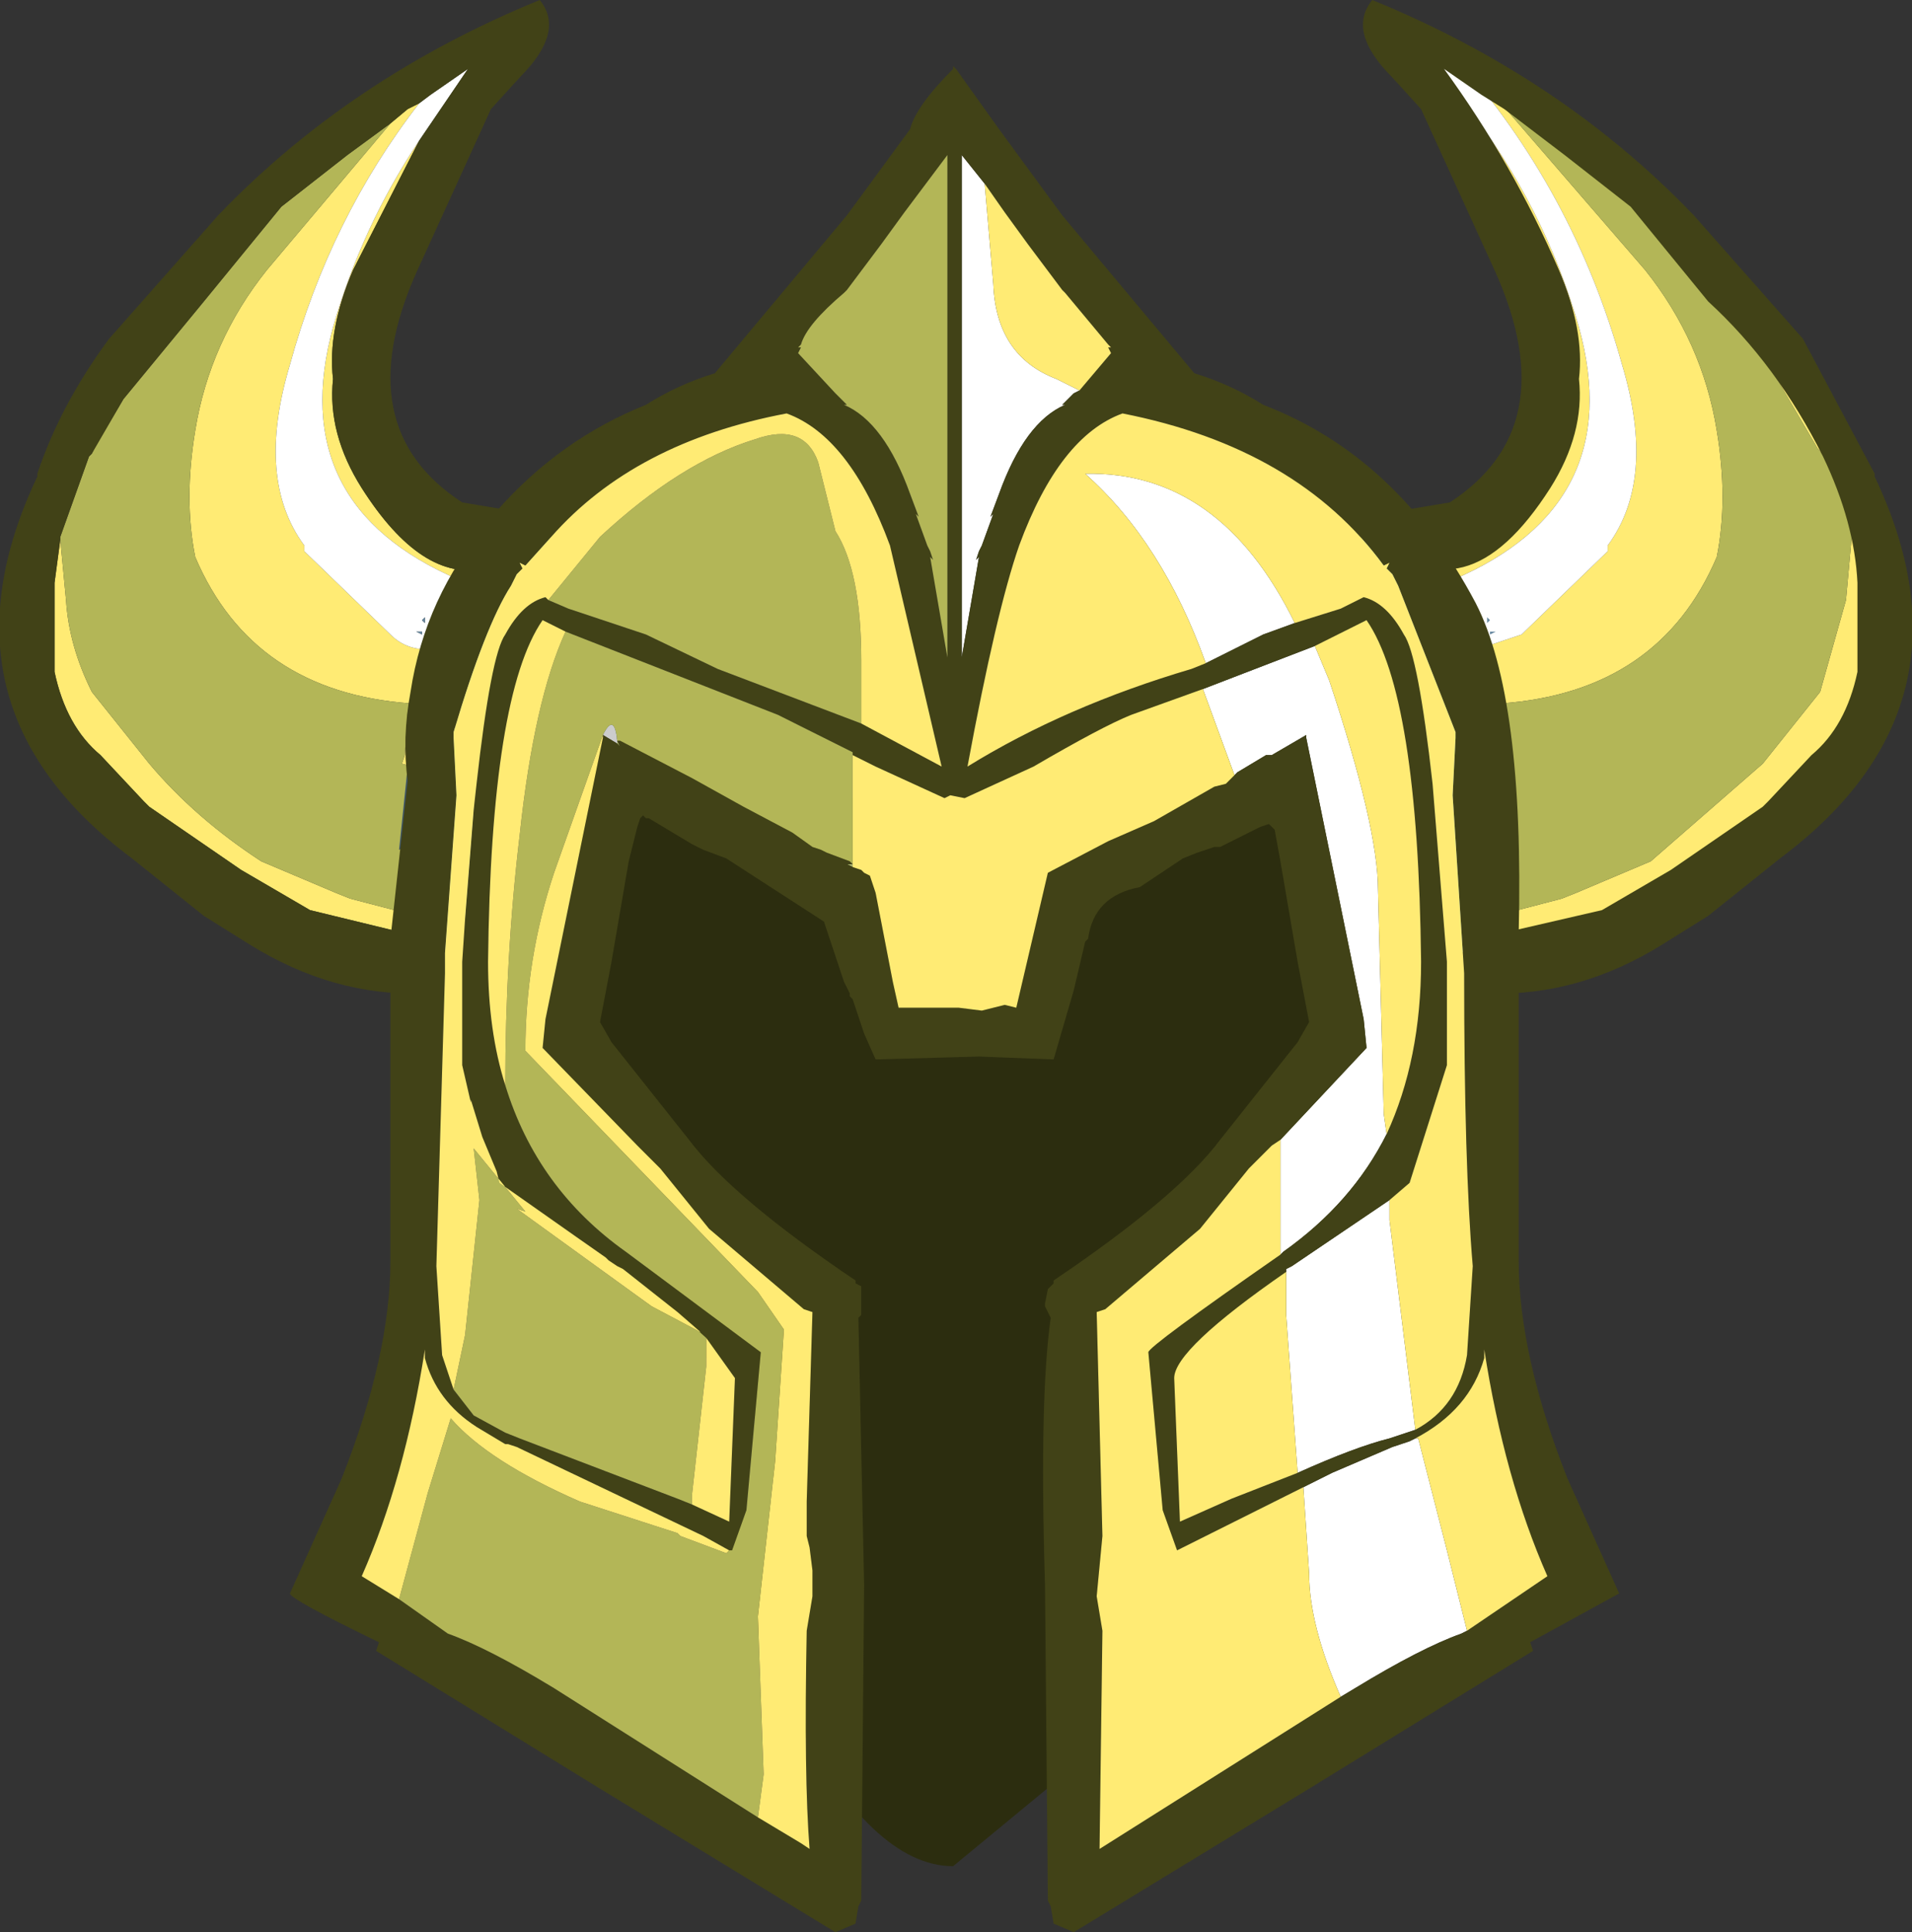 <?xml version="1.0" encoding="UTF-8" standalone="no"?>
<svg xmlns:ffdec="https://www.free-decompiler.com/flash" xmlns:xlink="http://www.w3.org/1999/xlink" ffdec:objectType="frame" height="33.65px" width="33.3px" xmlns="http://www.w3.org/2000/svg">
  <rect width="100%" height="100%" fill="#333333" stroke="none"/>
  <g transform="matrix(1.0, 0.0, 0.0, 1.0, 5.05, 1.15)">
    <use ffdec:characterId="107" height="33.65" transform="matrix(1.0, 0.0, 0.0, 1.0, -5.05, -1.15)" width="33.3" xlink:href="#shape0"/>
  </g>
  <defs>
    <g id="shape0" transform="matrix(1.0, 0.0, 0.0, 1.0, 5.05, 1.15)">
      <path d="M17.35 12.1 Q18.7 12.6 18.75 12.9 L18.5 13.85 18.8 15.7 18.85 16.1 18.8 16.1 18.75 16.85 18.9 16.7 19.05 19.2 Q19.05 19.9 18.65 20.8 18.15 22.0 17.35 22.0 L16.4 21.75 Q16.15 21.75 15.8 24.0 15.65 25.45 14.95 26.0 L14.45 26.8 15.1 27.35 15.35 27.9 13.55 29.7 11.55 31.35 Q10.15 31.35 8.75 28.7 L7.6 26.05 Q7.6 25.65 7.85 25.35 8.1 25.0 8.65 24.95 8.2 24.5 8.1 23.7 L8.05 22.25 7.3 22.5 Q6.2 22.5 6.2 21.45 L6.25 20.1 5.35 19.65 Q4.8 19.4 4.7 19.0 L4.6 17.8 5.0 14.05 Q5.25 11.55 5.6 11.55 5.9 11.55 7.5 12.1 L8.2 12.25 8.9 12.35 Q9.45 12.35 10.25 13.15 11.2 13.95 11.2 14.9 L11.3 15.25 Q11.6 14.9 12.15 14.8 L12.45 12.6 Q12.7 11.2 14.35 11.15 14.35 9.1 15.8 10.15 17.1 11.1 17.35 12.1" fill="#2c2d0f" fill-rule="evenodd" stroke="none"/>
      <path d="M20.3 -0.15 L20.4 -0.15 23.6 3.55 Q24.6 4.8 24.85 6.35 25.05 7.55 24.85 8.55 23.85 10.9 21.1 11.1 L21.15 11.25 21.2 12.0 21.25 12.15 21.15 12.2 21.05 11.7 20.9 11.85 21.05 11.85 21.0 12.2 21.0 12.25 20.9 12.25 20.75 11.5 21.0 11.45 20.95 11.25 20.7 11.35 20.65 11.15 20.95 11.15 20.9 10.95 20.6 11.05 20.4 10.6 20.15 10.0 20.4 9.9 20.45 9.9 20.7 10.15 21.45 9.9 22.95 8.45 22.95 8.35 Q23.8 7.2 23.2 5.2 22.35 2.15 20.3 -0.15 M23.05 1.8 Q23.9 2.35 24.55 3.45 L24.6 3.55 23.05 1.8 M25.4 4.6 L26.05 5.3 26.3 5.45 26.9 6.75 27.5 8.4 Q27.6 8.85 27.35 9.15 27.95 12.2 24.95 14.1 23.25 15.15 21.35 15.55 L21.05 15.55 21.0 14.8 22.15 14.5 22.4 14.4 23.7 13.85 25.65 12.15 26.65 10.9 27.1 9.3 27.2 8.2 Q27.15 7.3 26.6 6.65 L25.4 4.6 M21.0 14.5 L21.0 14.45 21.0 14.3 21.2 14.35 21.0 14.45 21.1 14.5 21.0 14.5 M20.95 13.9 L20.95 13.05 21.0 13.1 21.0 13.25 21.1 13.5 21.0 13.7 20.95 13.9 M20.1 9.95 L19.8 8.6 Q22.15 7.5 21.9 5.15 L21.45 3.1 20.5 0.7 Q21.85 2.45 22.45 4.55 23.3 7.65 20.25 8.95 L20.3 9.1 Q20.6 9.3 20.3 9.45 L20.25 9.5 19.9 8.6 20.05 9.1 20.2 9.65 20.25 9.85 20.1 9.95 M20.4 9.7 L20.65 9.65 20.45 9.8 20.4 9.75 20.4 9.7 M20.5 10.25 L20.6 10.25 20.55 10.15 20.5 10.25 M20.5 10.45 L20.7 10.45 20.65 10.3 20.55 10.35 20.5 10.45 M2.2 15.15 L0.35 14.7 -0.85 14.0 -2.45 12.9 -2.55 12.8 -3.3 12.0 Q-3.9 11.5 -4.1 10.55 L-4.1 9.0 -4.0 8.25 -3.9 9.3 Q-3.85 10.1 -3.45 10.9 L-2.45 12.15 Q-1.65 13.1 -0.5 13.85 L0.8 14.4 1.05 14.5 2.2 14.8 2.2 15.15 M-3.45 6.75 L-2.9 5.8 -3.4 6.65 -3.45 6.75 M1.75 1.0 L2.05 0.75 2.25 0.65 Q0.7 2.65 0.0 5.2 -0.6 7.2 0.25 8.35 L0.25 8.45 1.75 9.9 Q2.05 10.2 2.5 10.15 2.6 9.75 3.05 10.0 L2.8 10.6 Q2.4 11.4 2.3 12.25 L1.95 12.15 2.0 12.0 2.05 11.25 2.1 11.1 Q-0.65 10.9 -1.65 8.55 -1.85 7.55 -1.65 6.35 -1.4 4.8 -0.4 3.55 L1.75 1.0 M2.25 1.3 L1.1 3.55 Q0.65 4.6 0.75 5.45 0.65 6.4 1.25 7.35 2.3 9.0 3.4 8.75 L3.1 9.95 2.55 9.65 2.8 9.7 3.0 9.65 2.9 9.45 Q2.6 9.3 2.9 9.1 L2.95 8.95 Q-0.1 7.65 0.75 4.55 1.25 2.8 2.25 1.3 M2.25 13.05 L2.25 13.9 2.2 13.7 Q2.2 13.5 2.0 13.45 L2.25 13.05 M2.2 14.3 L2.2 14.45 2.2 14.5 2.1 14.5 2.2 14.45 2.0 14.35 2.2 14.3" fill="#ffeb74" fill-rule="evenodd" stroke="none"/>
      <path d="M20.4 -0.15 L19.95 -0.6 20.05 -0.6 23.05 1.8 24.6 3.55 25.4 4.6 26.6 6.65 Q27.15 7.3 27.2 8.2 L27.1 9.3 26.65 10.9 25.65 12.15 23.7 13.85 22.4 14.4 22.15 14.5 21.0 14.8 20.9 14.8 20.75 14.8 20.8 14.8 20.65 14.75 20.55 14.7 20.75 14.65 20.6 14.6 21.0 14.5 21.1 14.5 21.0 14.45 21.2 14.35 21.0 14.3 20.95 14.3 20.95 13.9 21.0 13.7 21.1 13.5 21.1 13.55 21.3 13.65 21.15 12.2 21.25 12.15 21.2 12.0 21.15 11.25 21.1 11.1 Q23.85 10.9 24.85 8.55 25.05 7.55 24.85 6.35 24.6 4.8 23.6 3.55 L20.4 -0.15 M20.95 13.05 L20.75 12.75 20.7 12.3 20.9 12.25 21.0 12.25 21.0 13.1 20.95 13.05 M-4.0 8.25 L-4.0 8.2 -3.5 6.8 -3.45 6.75 -3.4 6.65 -2.9 5.8 -1.5 4.1 -0.15 2.45 1.0 1.55 1.75 1.0 -0.4 3.55 Q-1.4 4.8 -1.65 6.35 -1.85 7.55 -1.65 8.55 -0.65 10.9 2.1 11.1 L2.05 11.25 2.0 12.0 1.95 12.15 2.3 12.25 2.5 12.3 2.45 12.75 2.25 13.05 2.0 13.45 Q2.2 13.5 2.2 13.7 L2.25 13.9 2.25 14.3 2.2 14.3 2.0 14.35 2.2 14.45 2.1 14.5 2.2 14.5 2.6 14.6 2.45 14.65 2.65 14.7 2.55 14.75 2.4 14.8 2.3 14.8 2.2 14.8 1.05 14.5 0.8 14.4 -0.5 13.85 Q-1.65 13.1 -2.45 12.15 L-3.45 10.9 Q-3.85 10.1 -3.9 9.3 L-4.0 8.25" fill="#b3b657" fill-rule="evenodd" stroke="none"/>
      <path d="M20.5 0.7 L20.15 0.25 Q19.8 -0.15 20.05 -0.4 L20.3 -0.15 Q22.35 2.15 23.2 5.2 23.8 7.2 22.95 8.35 L22.95 8.45 21.45 9.9 20.7 10.15 20.45 9.9 20.45 9.8 20.65 9.65 20.4 9.7 20.25 9.5 20.3 9.45 Q20.6 9.3 20.3 9.1 L20.25 8.95 Q23.3 7.65 22.45 4.55 21.85 2.45 20.5 0.7 M20.15 10.0 L20.1 10.0 19.9 10.0 20.1 9.95 20.25 9.85 20.3 9.9 20.4 9.9 20.15 10.0 M20.5 10.25 L20.55 10.15 20.6 10.25 20.5 10.25 M20.5 10.45 L20.55 10.35 20.65 10.3 20.7 10.45 20.5 10.45 M2.25 0.65 L2.45 0.5 3.1 0.05 2.25 1.3 Q1.25 2.8 0.75 4.55 -0.1 7.65 2.95 8.95 L2.9 9.1 Q2.6 9.3 2.9 9.45 L3.0 9.65 2.8 9.7 2.55 9.65 3.1 9.95 3.3 10.0 3.1 10.0 3.05 10.0 Q2.6 9.75 2.5 10.15 2.05 10.2 1.75 9.9 L0.25 8.45 0.25 8.35 Q-0.6 7.2 0.0 5.2 0.7 2.65 2.25 0.65 M2.3 9.65 L2.35 9.7 2.35 9.6 2.3 9.65 M2.3 9.85 L2.2 9.85 2.3 9.9 2.3 9.85" fill="#ffffff" fill-rule="evenodd" stroke="none"/>
      <path d="M20.25 9.5 L20.4 9.7 20.4 9.75 20.45 9.8 20.45 9.9 20.4 9.9 20.3 9.9 20.25 9.85 20.2 9.65 20.05 9.1 19.9 8.6 20.25 9.5 M4.1 8.7 L4.55 8.2 4.25 8.95 3.7 9.7 3.65 9.75 Q3.2 11.1 3.2 12.85 L3.2 12.95 3.05 14.85 2.9 15.4 2.7 15.45 2.9 12.7 2.85 11.7 2.85 11.6 2.85 11.55 2.9 11.45 Q3.4 9.7 3.85 9.05 L3.95 8.85 4.05 8.75 4.0 8.65 4.1 8.7 M2.3 9.85 L2.3 9.9 2.2 9.85 2.3 9.85 M2.3 9.65 L2.35 9.6 2.35 9.7 2.3 9.65" fill="#66879f" fill-rule="evenodd" stroke="none"/>
      <path d="M20.75 11.5 L20.1 11.55 20.15 11.45 20.7 11.35 20.95 11.25 21.0 11.45 20.75 11.5 M20.65 11.15 L20.55 11.15 20.6 11.05 20.9 10.95 20.95 11.15 20.65 11.15 M21.0 12.25 L21.0 12.2 21.05 11.85 20.9 11.85 21.05 11.7 21.15 12.2 21.3 13.65 21.1 13.55 21.1 13.5 21.0 13.25 21.0 13.1 21.0 12.25 M17.3 11.6 L17.4 11.35 17.75 11.25 17.8 11.25 17.85 11.6 17.35 11.75 17.3 11.6" fill="#3f5565" fill-rule="evenodd" stroke="none"/>
      <path d="M2.2 15.15 L2.3 15.15 2.3 15.55 2.3 15.85 2.3 16.15 Q0.75 16.2 -0.7 15.3 L-1.5 14.8 -2.25 14.2 -2.5 14.0 -2.75 13.8 Q-6.3 11.15 -4.4 7.15 L-4.4 7.1 Q-4.0 5.9 -3.15 4.75 L-1.25 2.6 Q1.05 0.2 4.35 -1.15 4.8 -0.6 4.0 0.2 L3.5 0.75 2.2 3.6 Q1.0 6.3 3.0 7.6 L4.2 7.8 3.75 7.95 4.3 8.15 3.4 8.75 Q2.3 9.0 1.25 7.35 0.65 6.4 0.75 5.45 0.65 4.6 1.1 3.55 L2.25 1.3 3.1 0.05 2.45 0.5 2.25 0.65 2.05 0.75 1.75 1.0 1.0 1.55 -0.15 2.45 -1.5 4.1 -2.9 5.8 -3.45 6.75 -3.5 6.8 -4.0 8.2 -4.0 8.25 -4.1 9.0 -4.1 10.55 Q-3.9 11.5 -3.3 12.0 L-2.55 12.8 -2.45 12.9 -0.85 14.0 0.35 14.7 2.2 15.15" fill="#414217" fill-rule="evenodd" stroke="none"/>
      <path d="M2.25 11.15 L2.3 10.95 2.6 11.05 2.65 11.15 2.25 11.15 M2.2 11.45 L2.25 11.25 3.05 11.45 3.1 11.55 2.2 11.45 M2.05 12.2 L2.15 11.7 2.3 11.85 2.15 11.85 2.2 12.2 2.2 13.25 2.1 13.55 1.9 13.65 2.05 12.2 M5.8 11.35 L5.9 11.6 5.85 11.75 5.35 11.6 Q5.25 11.4 5.4 11.25 L5.45 11.25 5.8 11.35" fill="#3f5565" fill-rule="evenodd" stroke="none"/>
      <path d="M20.85 9.6 L20.9 9.65 20.85 9.7 20.85 9.6 M20.9 9.85 L21.0 9.85 20.9 9.9 20.9 9.85 M20.35 11.6 L20.35 11.7 20.3 12.7 20.5 15.45 20.3 15.4 20.15 14.85 20.0 12.95 20.0 12.85 Q20.0 11.1 19.55 9.75 L19.5 9.7 18.95 8.95 18.65 8.2 19.1 8.7 19.2 8.65 19.15 8.75 19.25 8.85 19.35 9.05 20.3 11.45 20.35 11.55 20.35 11.6 M3.15 9.1 L3.0 9.65 2.9 9.9 2.75 9.9 2.8 9.75 3.3 8.6 3.15 9.1" fill="#66879f" fill-rule="evenodd" stroke="none"/>
      <path d="M2.7 10.45 L2.5 10.45 2.55 10.3 2.65 10.35 2.7 10.45 M2.65 10.15 L2.7 10.25 2.6 10.25 2.65 10.15" fill="#ffffff" fill-rule="evenodd" stroke="none"/>
      <path d="M23.35 2.45 L22.2 1.55 21.15 0.75 20.75 0.5 20.1 0.05 Q21.3 1.7 22.1 3.55 22.55 4.6 22.45 5.45 22.55 6.4 21.95 7.35 20.45 9.7 18.9 8.15 L19.45 7.95 19.0 7.8 20.2 7.6 Q22.2 6.3 21.0 3.6 L19.7 0.75 19.2 0.2 Q18.4 -0.6 18.85 -1.15 22.15 0.2 24.45 2.6 L26.35 4.75 27.6 7.1 27.6 7.15 Q29.5 11.15 25.95 13.8 L25.7 14.0 25.45 14.2 24.7 14.8 23.9 15.3 Q22.45 16.2 20.9 16.15 L20.9 15.85 20.9 15.55 20.9 15.15 22.85 14.7 24.05 14.0 25.65 12.9 25.75 12.8 26.5 12.0 Q27.1 11.5 27.3 10.55 L27.3 9.0 Q27.25 7.95 26.7 6.8 25.9 5.2 24.7 4.1 L23.35 2.45" fill="#414217" fill-rule="evenodd" stroke="none"/>
      <path d="M5.7 11.8 L5.45 11.65 Q5.65 11.25 5.7 11.75 L5.7 11.8" fill="#cccccc" fill-rule="evenodd" stroke="none"/>
      <path d="M19.6 23.75 L19.15 23.9 Q18.55 24.05 17.55 24.5 L17.35 21.75 17.35 21.0 17.35 20.95 17.45 20.9 19.15 19.75 19.15 20.1 19.6 23.75 M17.5 9.7 L16.95 9.9 15.95 10.4 Q15.2 8.3 13.85 7.1 16.2 7.05 17.5 9.7 M20.5 27.25 L20.4 27.3 Q19.7 27.55 18.55 28.25 L18.3 28.4 Q17.75 27.15 17.75 26.25 L17.65 24.75 17.85 24.65 18.15 24.5 19.2 24.05 19.5 23.95 19.6 23.9 19.65 23.9 20.15 25.85 20.5 27.25 M17.25 18.7 L18.75 17.1 18.7 16.6 17.7 11.7 17.7 11.65 17.1 12.0 17.0 12.0 16.5 12.3 16.45 12.35 15.9 10.85 17.85 10.1 18.1 10.7 Q18.95 13.25 18.95 14.35 L19.05 18.25 19.1 18.6 Q18.5 19.8 17.3 20.65 L17.25 20.7 17.25 18.7 M13.75 5.65 L13.65 5.7 13.45 5.9 13.5 5.9 Q12.8 6.2 12.35 7.45 L12.2 7.85 12.25 7.8 12.05 8.35 12.0 8.45 11.95 8.6 12.0 8.55 11.7 10.3 11.7 10.2 11.7 1.55 12.1 2.05 12.25 3.8 Q12.3 5.05 13.35 5.45 L13.75 5.65" fill="#ffffff" fill-rule="evenodd" stroke="none"/>
      <path d="M9.8 13.95 L9.7 13.9 9.8 13.9 9.8 13.95 M5.7 11.75 L5.75 11.85 5.7 11.8 5.7 11.75" fill="#acb56f" fill-rule="evenodd" stroke="none"/>
      <path d="M19.6 23.75 Q20.35 23.35 20.5 22.45 L20.6 20.9 Q20.45 19.15 20.45 15.8 L20.25 12.7 20.3 11.7 20.3 11.6 19.3 9.05 19.2 8.85 19.1 8.75 19.15 8.65 19.05 8.7 Q17.55 6.65 14.5 6.05 13.4 6.45 12.7 8.35 12.3 9.5 11.8 12.2 13.5 11.15 15.7 10.5 L15.95 10.4 16.95 9.9 17.5 9.7 18.3 9.45 18.7 9.25 Q19.1 9.35 19.4 9.9 19.65 10.25 19.9 12.5 L20.15 15.6 20.15 17.4 19.5 19.45 19.15 19.75 17.45 20.9 17.35 20.95 17.35 21.0 Q15.4 22.35 15.4 22.85 L15.5 25.35 16.4 24.95 17.55 24.5 Q18.55 24.05 19.15 23.9 L19.6 23.75 M21.4 15.1 L21.4 20.8 Q21.4 22.45 22.25 24.6 L23.15 26.6 21.6 27.45 21.65 27.6 17.75 30.0 13.65 32.5 13.3 32.35 13.25 32.05 13.2 31.95 13.15 26.45 Q13.05 23.2 13.25 21.8 L13.15 21.6 13.15 21.55 13.2 21.3 13.3 21.2 13.3 21.15 Q15.45 19.7 16.2 18.7 L17.55 17.0 17.75 16.65 17.55 15.6 17.25 13.85 17.15 13.3 17.05 13.2 16.9 13.25 16.3 13.55 16.2 13.6 16.1 13.6 15.95 13.65 15.8 13.7 15.55 13.8 14.8 14.3 Q14.0 14.45 13.9 15.2 L13.85 15.25 13.65 16.1 13.3 17.3 12.0 17.25 10.2 17.3 10.0 16.85 9.8 16.25 9.75 16.2 9.75 16.15 9.65 15.95 9.3 14.9 7.6 13.8 7.2 13.65 7.0 13.55 6.25 13.1 6.2 13.1 6.15 13.05 6.1 13.1 6.05 13.25 5.9 13.85 5.6 15.6 5.4 16.65 5.6 17.0 6.95 18.7 Q7.7 19.7 9.85 21.15 L9.85 21.2 9.95 21.25 9.95 21.75 9.9 21.8 10.0 26.45 9.95 31.95 9.9 32.05 9.85 32.35 9.5 32.5 5.4 30.0 1.5 27.6 1.55 27.45 Q0.0 26.7 0.0 26.6 L0.9 24.6 Q1.75 22.45 1.75 20.8 L1.75 15.25 1.75 15.2 2.05 12.45 Q1.95 11.7 2.1 10.9 2.35 9.25 3.45 7.95 L3.45 7.9 3.6 7.75 Q4.7 6.5 6.2 5.9 6.75 5.55 7.4 5.35 L9.7 2.6 10.8 1.1 Q10.9 0.7 11.55 0.05 L11.55 0.0 11.6 0.05 12.35 1.1 13.45 2.6 15.75 5.35 Q16.4 5.55 16.95 5.9 19.3 6.8 20.65 9.35 21.5 11.0 21.4 15.1 M20.5 27.25 L21.9 26.3 Q21.15 24.6 20.8 22.35 L20.8 22.5 Q20.55 23.4 19.6 23.9 L19.5 23.95 19.2 24.05 18.15 24.5 17.85 24.65 15.45 25.85 15.2 25.15 14.95 22.4 Q14.95 22.3 17.25 20.7 L17.3 20.65 Q18.5 19.8 19.1 18.6 19.7 17.3 19.7 15.6 19.65 10.95 18.75 9.65 L17.85 10.1 15.9 10.85 14.65 11.3 Q14.15 11.5 12.95 12.2 L11.75 12.75 11.5 12.7 11.4 12.75 10.2 12.2 9.8 12.0 9.8 11.95 9.1 11.6 8.5 11.3 4.8 9.85 4.4 9.65 Q3.5 10.95 3.45 15.6 3.45 16.8 3.75 17.75 4.3 19.55 5.85 20.65 L8.2 22.4 7.95 25.15 7.7 25.85 7.65 25.85 7.2 25.6 3.95 24.05 3.8 24.0 3.75 24.0 3.25 23.7 Q2.55 23.25 2.35 22.5 L2.35 22.35 Q2.0 24.6 1.25 26.3 L1.9 26.7 2.75 27.3 Q3.45 27.55 4.6 28.25 L8.15 30.5 8.4 30.65 8.9 30.95 9.05 31.05 Q8.95 29.8 9.0 27.25 L9.1 26.65 9.1 26.2 9.05 25.8 9.0 25.6 9.0 25.35 9.0 25.0 9.1 21.7 8.95 21.65 7.3 20.25 6.45 19.2 6.05 18.8 4.4 17.1 4.45 16.6 5.45 11.7 5.45 11.65 5.7 11.8 5.75 11.85 5.7 11.75 5.75 11.75 7.0 12.4 7.9 12.9 8.75 13.35 9.1 13.6 9.25 13.65 9.35 13.7 9.75 13.85 9.8 13.9 9.7 13.9 9.8 13.95 9.95 14.0 10.0 14.05 10.1 14.1 10.2 14.4 10.5 15.95 10.6 16.4 11.15 16.4 11.65 16.4 12.05 16.45 12.45 16.35 12.65 16.4 13.2 14.05 14.25 13.5 15.05 13.15 16.1 12.55 16.3 12.5 16.45 12.35 16.5 12.3 17.0 12.0 17.1 12.0 17.7 11.65 17.7 11.7 18.7 16.6 18.75 17.1 17.25 18.7 17.1 18.8 16.7 19.2 15.85 20.25 14.2 21.65 14.05 21.7 14.15 25.6 14.05 26.65 14.15 27.25 14.1 31.05 18.3 28.4 18.55 28.25 Q19.7 27.55 20.4 27.3 L20.5 27.25 M9.8 13.9 L9.85 13.9 9.8 13.9 M10.7 2.55 L10.3 3.1 9.7 3.9 9.65 3.95 Q9.0 4.5 8.9 4.85 L8.85 4.9 8.9 4.9 8.85 5.0 9.5 5.7 9.7 5.9 9.65 5.9 Q10.35 6.2 10.8 7.45 L10.95 7.85 10.9 7.8 11.1 8.35 11.15 8.45 11.2 8.6 11.15 8.55 11.45 10.3 11.45 10.2 11.45 1.55 10.7 2.55 M12.1 2.05 L11.7 1.55 11.7 10.2 11.7 10.3 12.0 8.55 11.95 8.6 12.0 8.45 12.05 8.35 12.25 7.8 12.2 7.85 12.35 7.45 Q12.8 6.2 13.5 5.9 L13.45 5.9 13.65 5.7 13.75 5.65 14.3 5.0 14.25 4.9 14.3 4.9 14.25 4.85 13.5 3.95 13.45 3.9 12.85 3.1 12.45 2.55 12.1 2.05 M9.95 11.45 L11.35 12.2 10.45 8.35 Q9.75 6.45 8.65 6.05 6.0 6.55 4.55 8.2 L4.1 8.7 4.0 8.65 4.05 8.75 3.95 8.85 3.85 9.05 Q3.4 9.75 2.85 11.6 L2.85 11.7 2.9 12.7 2.7 15.45 2.7 15.6 2.7 15.8 2.55 20.9 2.65 22.45 2.85 23.05 3.2 23.5 3.75 23.8 4.0 23.9 6.75 24.95 7.0 25.05 7.65 25.35 7.75 22.85 7.25 22.15 6.75 21.7 5.8 20.95 5.7 20.9 5.55 20.8 5.5 20.75 5.0 20.4 3.65 19.45 3.6 19.25 3.35 18.65 3.15 18.0 3.15 18.05 3.0 17.4 3.0 15.6 3.05 14.85 3.2 12.95 3.25 12.5 Q3.5 10.25 3.75 9.9 4.05 9.35 4.45 9.25 L4.5 9.3 4.85 9.45 6.2 9.9 7.45 10.5 9.95 11.45" fill="#414217" fill-rule="evenodd" stroke="none"/>
      <path d="M9.8 13.9 L9.75 13.85 9.35 13.7 9.25 13.65 9.1 13.6 8.75 13.35 7.9 12.9 7.0 12.4 5.75 11.75 5.7 11.75 Q5.65 11.25 5.45 11.65 L4.6 14.05 Q4.1 15.55 4.1 17.15 L8.15 21.35 8.6 22.0 8.6 22.05 8.45 24.3 8.15 27.0 8.25 29.75 8.15 30.5 4.6 28.25 Q3.45 27.55 2.75 27.3 L1.9 26.7 2.4 24.85 2.8 23.55 Q3.45 24.3 5.05 25.0 L6.75 25.55 6.8 25.6 7.6 25.9 7.65 25.85 7.7 25.85 7.95 25.15 8.2 22.4 5.85 20.65 Q4.3 19.55 3.75 17.75 3.75 15.5 4.0 13.4 4.25 11.05 4.8 9.85 L8.5 11.3 9.1 11.6 9.8 11.95 9.8 12.0 9.8 12.7 9.8 13.9 M10.7 2.55 L11.45 1.55 11.45 10.2 11.45 10.3 11.15 8.55 11.2 8.6 11.15 8.45 11.1 8.35 10.9 7.8 10.95 7.85 10.8 7.45 Q10.35 6.2 9.65 5.9 L9.7 5.9 9.5 5.7 8.85 5.0 8.9 4.9 8.85 4.9 8.9 4.85 Q9.0 4.5 9.65 3.95 L9.7 3.9 10.3 3.1 10.7 2.55 M2.85 23.05 L3.05 22.1 3.3 19.75 3.2 18.85 4.1 19.95 3.95 19.9 6.3 21.6 7.15 22.05 6.75 21.7 7.25 22.15 7.25 22.65 7.0 24.9 7.0 25.05 6.75 24.95 4.0 23.9 3.75 23.8 3.2 23.5 2.85 23.05 M4.5 9.3 L5.4 8.2 Q6.8 6.9 8.1 6.5 8.95 6.2 9.2 6.9 L9.5 8.1 Q9.95 8.8 9.95 10.35 L9.95 11.45 7.45 10.5 6.2 9.9 4.85 9.45 4.5 9.3" fill="#b3b657" fill-rule="evenodd" stroke="none"/>
      <path d="M15.95 10.4 L15.7 10.5 Q13.5 11.15 11.8 12.2 12.3 9.5 12.7 8.35 13.4 6.45 14.5 6.05 17.55 6.65 19.05 8.7 L19.15 8.65 19.1 8.75 19.2 8.85 19.3 9.05 20.3 11.6 20.3 11.7 20.25 12.7 20.45 15.8 Q20.45 19.15 20.6 20.9 L20.5 22.45 Q20.35 23.35 19.6 23.75 L19.15 20.1 19.15 19.75 19.5 19.45 20.15 17.4 20.15 15.6 19.9 12.5 Q19.65 10.25 19.4 9.9 19.1 9.35 18.7 9.25 L18.3 9.45 17.5 9.7 Q16.2 7.05 13.85 7.1 15.2 8.3 15.95 10.4 M17.55 24.5 L16.4 24.95 15.5 25.35 15.4 22.85 Q15.4 22.35 17.35 21.0 L17.35 21.75 17.55 24.5 M19.6 23.9 Q20.55 23.4 20.8 22.5 L20.8 22.35 Q21.15 24.6 21.9 26.3 L20.5 27.25 20.15 25.85 19.65 23.9 19.6 23.9 M18.3 28.4 L14.1 31.05 14.15 27.25 14.05 26.65 14.15 25.6 14.05 21.7 14.2 21.65 15.85 20.25 16.7 19.2 17.1 18.8 17.25 18.7 17.25 20.7 Q14.95 22.3 14.95 22.4 L15.2 25.15 15.45 25.85 17.85 24.65 17.65 24.75 17.75 26.25 Q17.75 27.15 18.3 28.4 M16.45 12.35 L16.3 12.5 16.1 12.55 15.05 13.15 14.25 13.5 13.2 14.05 12.65 16.4 12.45 16.35 12.05 16.45 11.65 16.4 11.15 16.4 10.6 16.4 10.5 15.95 10.2 14.4 10.1 14.1 10.0 14.05 9.95 14.0 9.8 13.95 9.8 13.9 9.85 13.9 9.8 13.9 9.8 12.7 9.8 12.0 10.2 12.2 11.4 12.75 11.5 12.7 11.75 12.75 12.95 12.2 Q14.15 11.5 14.65 11.3 L15.9 10.85 16.45 12.35 M5.45 11.65 L5.45 11.7 4.45 16.6 4.4 17.1 6.05 18.8 6.45 19.2 7.3 20.25 8.95 21.65 9.1 21.7 9.0 25.0 9.0 25.35 9.0 25.6 9.05 25.8 9.1 26.2 9.1 26.65 9.0 27.25 Q8.95 29.8 9.05 31.05 L8.9 30.95 8.4 30.65 8.15 30.5 8.25 29.75 8.15 27.0 8.45 24.3 8.6 22.05 8.6 22.0 8.15 21.35 4.1 17.15 Q4.1 15.55 4.6 14.05 L5.45 11.65 M1.9 26.7 L1.25 26.3 Q2.0 24.6 2.35 22.35 L2.35 22.5 Q2.55 23.25 3.25 23.7 L3.75 24.0 3.8 24.0 3.95 24.05 7.2 25.6 7.65 25.85 7.6 25.9 6.8 25.6 6.75 25.55 5.05 25.0 Q3.45 24.3 2.8 23.55 L2.4 24.85 1.9 26.7 M3.75 17.75 Q3.45 16.8 3.45 15.6 3.5 10.95 4.4 9.65 L4.8 9.85 Q4.25 11.05 4.0 13.4 3.75 15.5 3.75 17.75 M17.85 10.1 L18.75 9.65 Q19.65 10.95 19.7 15.6 19.7 17.3 19.1 18.6 L19.05 18.25 18.95 14.35 Q18.95 13.25 18.1 10.7 L17.85 10.1 M12.1 2.05 L12.45 2.55 12.85 3.1 13.45 3.9 13.5 3.95 14.25 4.85 14.3 4.9 14.25 4.9 14.3 5.0 13.75 5.65 13.35 5.45 Q12.3 5.05 12.25 3.8 L12.1 2.05 M2.85 23.05 L2.65 22.45 2.55 20.9 2.7 15.8 2.7 15.6 2.7 15.45 2.9 12.7 2.85 11.7 2.85 11.6 Q3.4 9.75 3.85 9.05 L3.95 8.85 4.05 8.75 4.0 8.65 4.1 8.7 4.55 8.2 Q6.0 6.55 8.65 6.05 9.75 6.45 10.45 8.35 L11.35 12.2 9.95 11.45 9.95 10.35 Q9.95 8.8 9.5 8.1 L9.2 6.9 Q8.95 6.2 8.1 6.5 6.8 6.9 5.4 8.2 L4.5 9.3 4.45 9.25 Q4.05 9.35 3.75 9.9 3.5 10.25 3.25 12.5 L3.2 12.95 3.05 14.85 3.0 15.6 3.0 17.4 3.15 18.05 3.15 18.0 3.35 18.65 3.6 19.25 3.65 19.45 5.0 20.4 5.5 20.75 5.55 20.8 5.7 20.9 5.8 20.95 6.75 21.7 7.15 22.05 6.3 21.6 3.95 19.9 4.1 19.95 3.2 18.85 3.3 19.75 3.05 22.1 2.85 23.05 M7.0 25.05 L7.0 24.9 7.25 22.65 7.25 22.15 7.75 22.85 7.65 25.35 7.0 25.05" fill="#ffeb74" fill-rule="evenodd" stroke="none"/>
    </g>
  </defs>
</svg>
